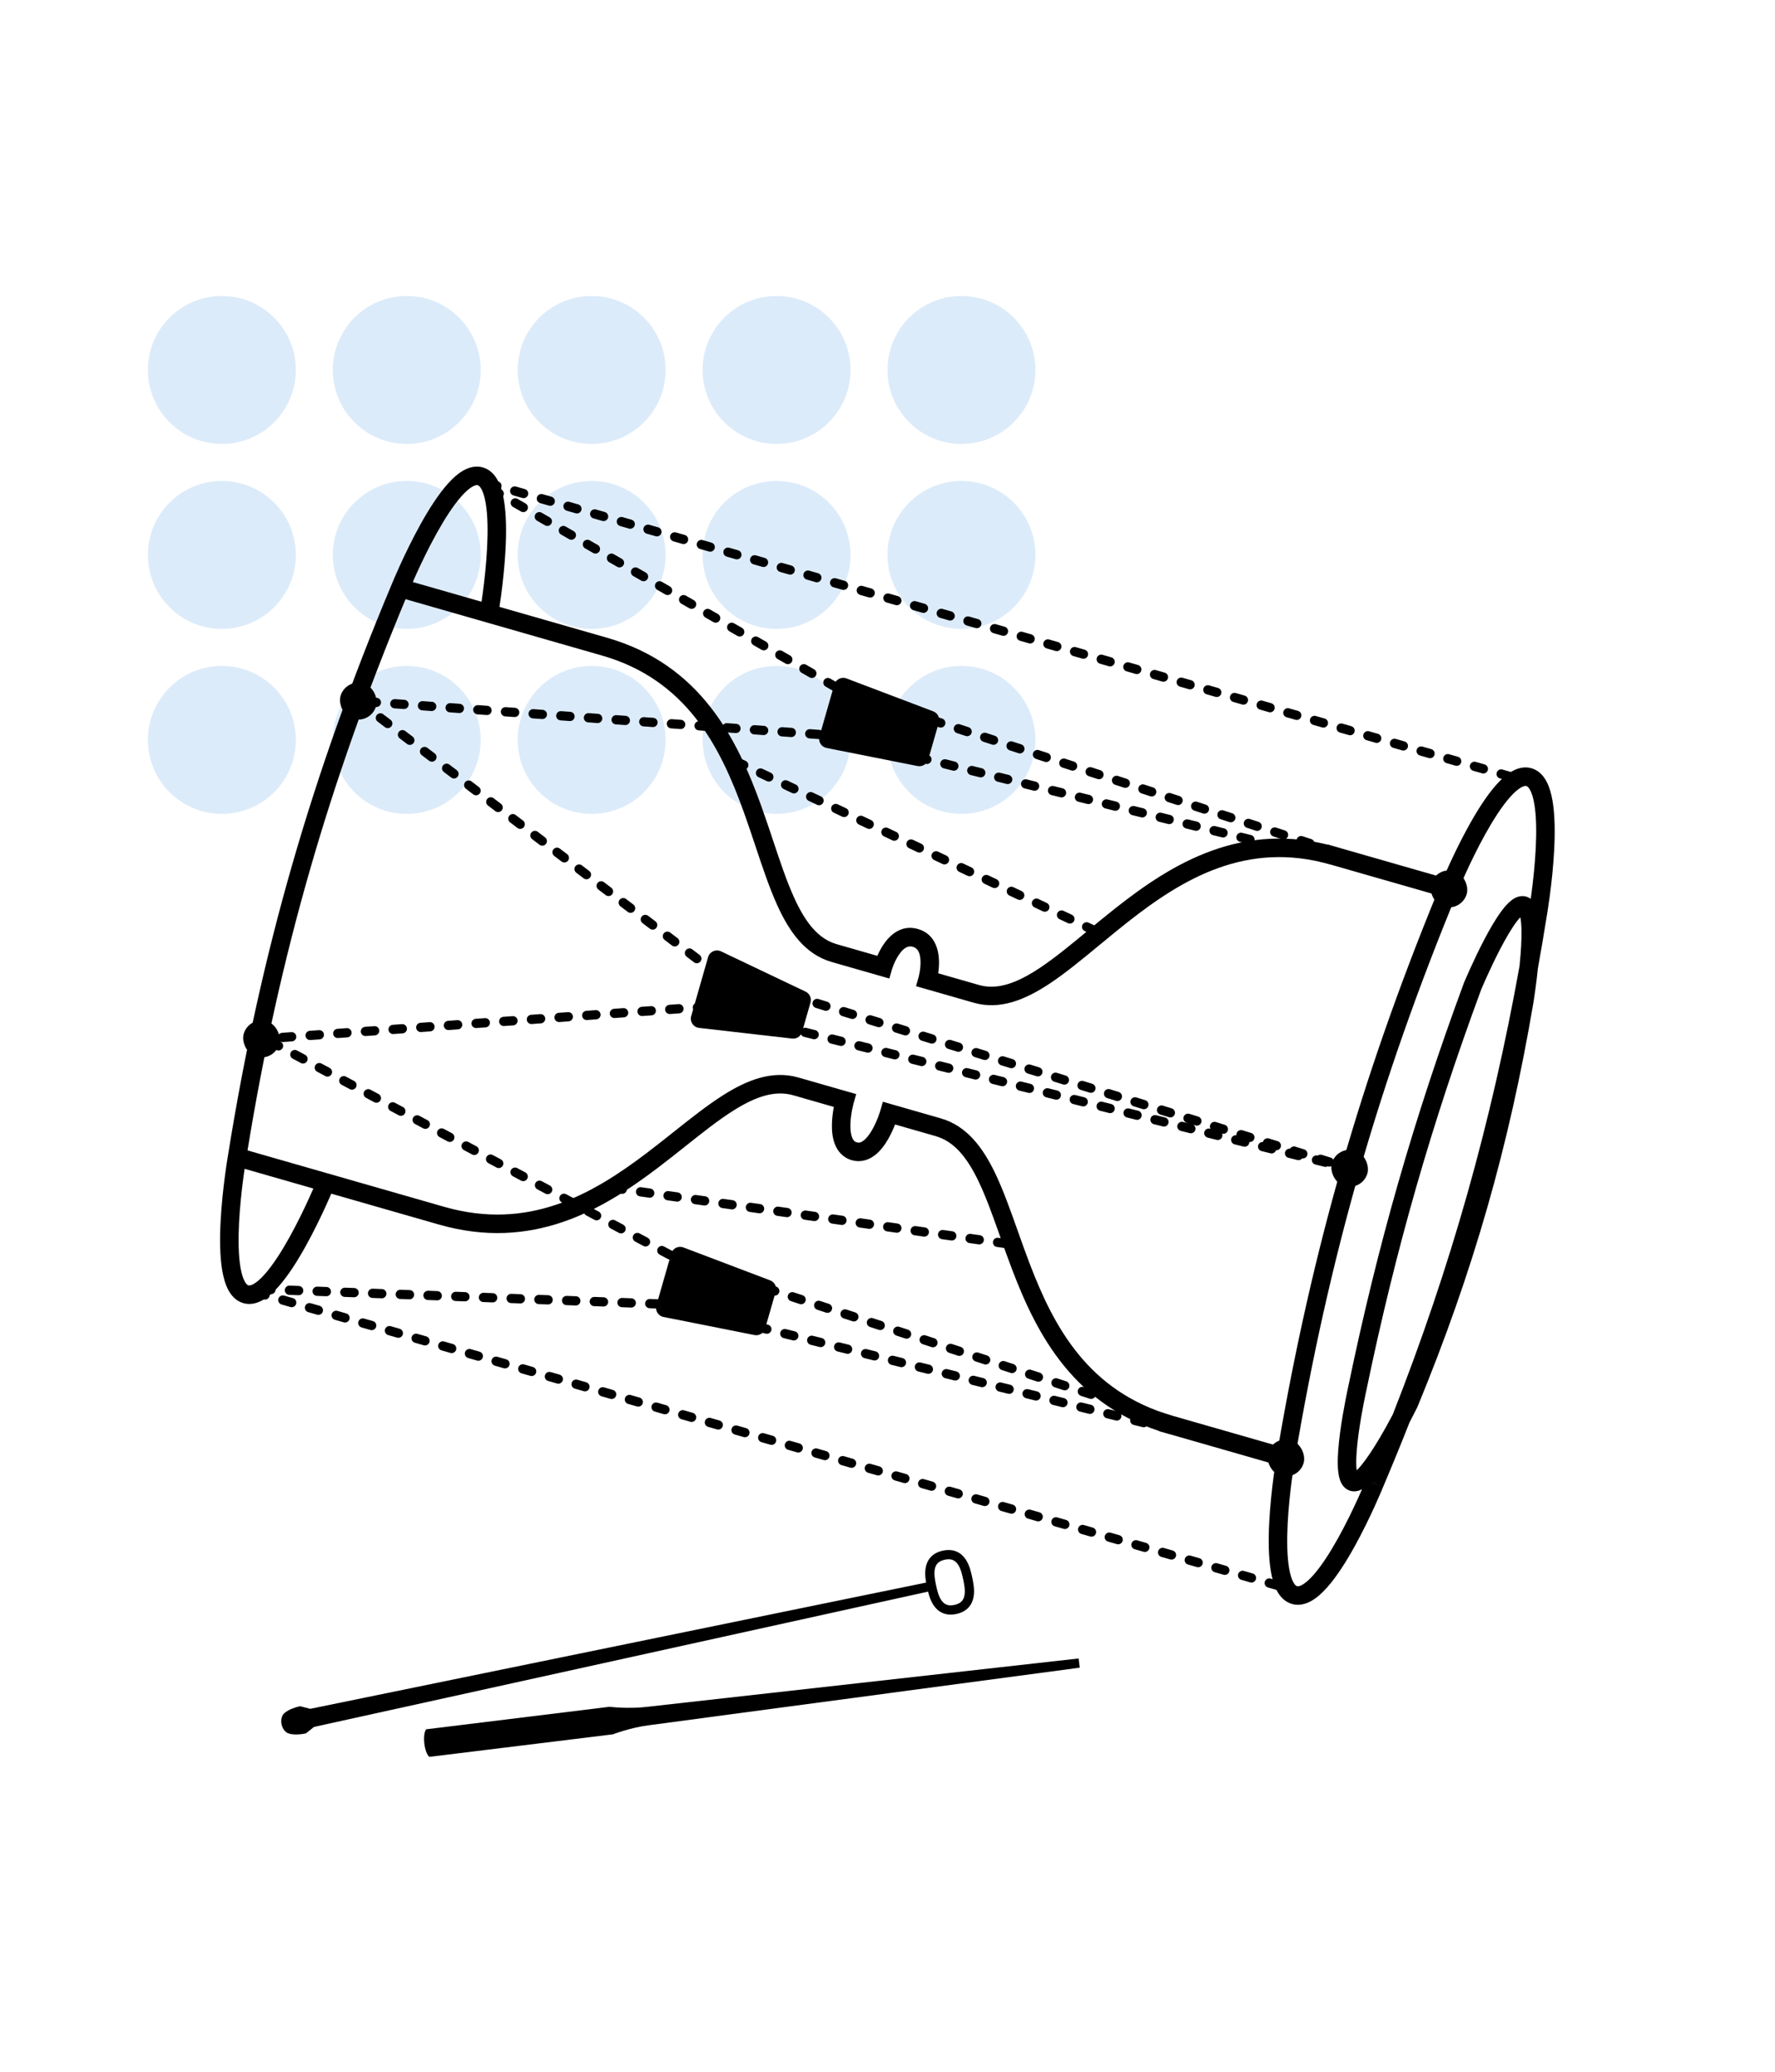 <svg width="192" height="224" viewBox="0 0 192 224" fill="none" xmlns="http://www.w3.org/2000/svg">
<g clip-path="url(#clip0)">
<path fill-rule="evenodd" clip-rule="evenodd" d="M16 40C16 35.582 19.582 32 24 32C28.418 32 32 35.582 32 40C32 44.418 28.418 48 24 48C19.582 48 16 44.418 16 40ZM36 40C36 35.582 39.582 32 44 32C48.418 32 52 35.582 52 40C52 44.418 48.418 48 44 48C39.582 48 36 44.418 36 40ZM64 52C59.582 52 56 55.582 56 60C56 64.418 59.582 68 64 68C68.418 68 72 64.418 72 60C72 55.582 68.418 52 64 52ZM56 40C56 35.582 59.582 32 64 32C68.418 32 72 35.582 72 40C72 44.418 68.418 48 64 48C59.582 48 56 44.418 56 40ZM84 52C79.582 52 76 55.582 76 60C76 64.418 79.582 68 84 68C88.418 68 92 64.418 92 60C92 55.582 88.418 52 84 52ZM76 40C76 35.582 79.582 32 84 32C88.418 32 92 35.582 92 40C92 44.418 88.418 48 84 48C79.582 48 76 44.418 76 40ZM64 72C59.582 72 56 75.582 56 80C56 84.418 59.582 88 64 88C68.418 88 72 84.418 72 80C72 75.582 68.418 72 64 72ZM36 60C36 55.582 39.582 52 44 52C48.418 52 52 55.582 52 60C52 64.418 48.418 68 44 68C39.582 68 36 64.418 36 60ZM24 52C19.582 52 16 55.582 16 60C16 64.418 19.582 68 24 68C28.418 68 32 64.418 32 60C32 55.582 28.418 52 24 52ZM16 80C16 75.582 19.582 72 24 72C28.418 72 32 75.582 32 80C32 84.418 28.418 88 24 88C19.582 88 16 84.418 16 80ZM44 72C39.582 72 36 75.582 36 80C36 84.418 39.582 88 44 88C48.418 88 52 84.418 52 80C52 75.582 48.418 72 44 72ZM76 80C76 75.582 79.582 72 84 72C88.418 72 92 75.582 92 80C92 84.418 88.418 88 84 88C79.582 88 76 84.418 76 80ZM104 52C99.582 52 96 55.582 96 60C96 64.418 99.582 68 104 68C108.418 68 112 64.418 112 60C112 55.582 108.418 52 104 52ZM96 40C96 35.582 99.582 32 104 32C108.418 32 112 35.582 112 40C112 44.418 108.418 48 104 48C99.582 48 96 44.418 96 40ZM104 72C99.582 72 96 75.582 96 80C96 84.418 99.582 88 104 88C108.418 88 112 84.418 112 80C112 75.582 108.418 72 104 72Z" fill="#DCEBF9"/>
<path fill-rule="evenodd" clip-rule="evenodd" d="M52.228 50.537C51.461 50.317 50.727 50.528 50.122 50.87C49.521 51.211 48.954 51.73 48.433 52.313C47.389 53.484 46.368 55.1 45.484 56.691C44.594 58.292 43.814 59.919 43.258 61.141C43.04 61.621 42.855 62.04 42.711 62.373L42.709 62.372L42.603 62.624L42.602 62.627C42.525 62.807 42.465 62.95 42.425 63.048C42.404 63.097 42.389 63.135 42.378 63.16L42.368 63.184L42.365 63.191C33.76 83.689 28.164 102.974 24.659 124.941L24.658 124.949L24.654 124.971C24.649 124.999 24.642 125.039 24.634 125.091C24.616 125.196 24.592 125.349 24.561 125.542C24.501 125.93 24.418 126.484 24.33 127.15C24.154 128.481 23.954 130.274 23.86 132.104C23.767 133.921 23.776 135.833 24.041 137.379C24.173 138.149 24.379 138.89 24.709 139.497C25.04 140.108 25.551 140.676 26.319 140.896C27.086 141.116 27.82 140.905 28.425 140.563C29.026 140.223 29.593 139.703 30.114 139.12C31.158 137.95 32.178 136.333 33.062 134.743C33.953 133.141 34.733 131.514 35.289 130.292C35.507 129.812 35.692 129.393 35.835 129.061L47.48 132.4C57.569 135.293 65.094 130.854 71.132 126.282C72.206 125.469 73.219 124.664 74.189 123.893L74.189 123.893L74.189 123.893L74.189 123.893L74.189 123.893C75.999 122.455 77.658 121.136 79.286 120.105C81.762 118.535 83.839 117.858 85.817 118.425L90.195 119.681C90.105 120.159 90.014 120.782 89.991 121.435C89.967 122.137 90.019 122.955 90.296 123.682C90.586 124.443 91.15 125.156 92.129 125.437C93.107 125.717 93.964 125.411 94.613 124.92C95.233 124.45 95.711 123.784 96.062 123.176C96.389 122.61 96.642 122.034 96.819 121.58L101.197 122.836C103.175 123.403 104.577 125.077 105.846 127.721C106.679 129.458 107.388 131.456 108.16 133.634L108.16 133.634C108.574 134.802 109.007 136.022 109.487 137.28C112.185 144.357 116.214 152.109 126.303 155.002L137.948 158.341C137.894 158.699 137.828 159.152 137.759 159.675C137.583 161.006 137.383 162.799 137.289 164.629C137.196 166.446 137.205 168.358 137.47 169.904C137.602 170.674 137.808 171.415 138.137 172.022C138.469 172.633 138.98 173.201 139.747 173.421C140.515 173.641 141.249 173.431 141.854 173.088C142.455 172.748 143.022 172.229 143.543 171.645C144.587 170.475 145.607 168.858 146.491 167.268C147.382 165.666 148.162 164.04 148.718 162.818C148.996 162.206 149.219 161.693 149.374 161.332C149.451 161.151 149.51 161.009 149.551 160.911L149.569 160.868L149.598 160.798L149.609 160.771L149.61 160.768L149.612 160.765C150.605 158.424 151.557 156.099 152.469 153.784C152.512 153.703 152.553 153.624 152.593 153.548C152.815 153.123 152.997 152.767 153.122 152.517C153.185 152.392 153.234 152.294 153.268 152.226L153.306 152.148L153.316 152.127L153.319 152.122L153.32 152.12L153.32 152.12C153.32 152.12 153.32 152.12 153.15 152.037L153.32 152.12L153.334 152.091L153.346 152.062C159.337 137.533 163.252 123.878 165.871 108.382L165.872 108.377L165.675 108.344C165.872 108.377 165.872 108.377 165.872 108.377L165.872 108.376L165.872 108.374L165.873 108.368L165.877 108.346L165.891 108.261C165.902 108.186 165.919 108.078 165.94 107.941C165.981 107.667 166.038 107.276 166.101 106.805C166.181 106.214 166.27 105.494 166.349 104.722C166.687 102.841 167.009 100.943 167.316 99.024L167.316 99.019L167.322 98.988C167.326 98.96 167.333 98.92 167.342 98.867C167.359 98.763 167.384 98.61 167.414 98.416C167.475 98.028 167.557 97.475 167.646 96.808C167.822 95.478 168.022 93.685 168.116 91.855C168.209 90.038 168.2 88.126 167.935 86.58C167.802 85.809 167.597 85.068 167.267 84.461C166.936 83.85 166.425 83.283 165.657 83.063C164.89 82.842 164.156 83.053 163.551 83.396C162.95 83.736 162.383 84.255 161.862 84.838C160.818 86.009 159.797 87.626 158.913 89.216C158.023 90.818 157.243 92.444 156.687 93.666C156.469 94.146 156.284 94.565 156.14 94.898L144.495 91.559C134.389 88.661 126.787 93.363 120.69 98.169C119.605 99.023 118.581 99.87 117.6 100.681L117.6 100.681C115.768 102.195 114.085 103.586 112.44 104.676C109.93 106.339 107.845 107.057 105.883 106.494L101.483 105.233C101.539 104.857 101.582 104.395 101.571 103.907C101.544 102.763 101.172 100.982 99.295 100.444C97.419 99.906 96.16 101.219 95.53 102.175C95.262 102.582 95.055 102.998 94.902 103.346L90.503 102.084C88.541 101.521 87.153 99.808 85.906 97.067C85.088 95.271 84.398 93.2 83.647 90.945C83.244 89.737 82.824 88.477 82.358 87.177C79.734 79.87 75.779 71.855 65.672 68.956L54.028 65.617C54.082 65.259 54.147 64.806 54.217 64.283C54.393 62.952 54.593 61.16 54.687 59.329C54.78 57.513 54.771 55.6 54.506 54.054C54.373 53.284 54.168 52.543 53.838 51.936C53.507 51.325 52.996 50.757 52.228 50.537ZM165.575 97.185C165.603 96.987 165.633 96.773 165.663 96.546C165.835 95.246 166.028 93.51 166.118 91.752C166.209 89.981 166.191 88.244 165.963 86.918C165.849 86.252 165.692 85.751 165.509 85.415C165.329 85.083 165.18 85.006 165.106 84.985C165.033 84.964 164.865 84.95 164.536 85.136C164.203 85.325 163.804 85.666 163.355 86.17C162.459 87.174 161.523 88.637 160.661 90.188C159.806 91.726 159.051 93.301 158.507 94.494C158.236 95.09 158.019 95.589 157.87 95.937C157.796 96.112 157.739 96.249 157.7 96.341L157.657 96.446L157.646 96.472L157.643 96.478L157.643 96.48L157.643 96.48L157.643 96.48L157.64 96.486C149.202 116.875 143.71 136.027 140.062 157.789L140.061 157.796L140.061 157.796L140.061 157.796L140.061 157.797L140.059 157.804L140.055 157.832L140.036 157.944C140.019 158.043 139.996 158.189 139.966 158.376C139.908 158.751 139.828 159.289 139.742 159.938C139.57 161.238 139.376 162.973 139.286 164.731C139.196 166.503 139.214 168.239 139.441 169.566C139.555 170.231 139.713 170.732 139.895 171.069C140.076 171.401 140.225 171.478 140.299 171.499C140.372 171.52 140.54 171.534 140.869 171.348C141.202 171.159 141.601 170.818 142.05 170.314C142.946 169.31 143.881 167.846 144.743 166.296C145.599 164.757 146.354 163.183 146.897 161.989C147.063 161.625 147.208 161.298 147.33 161.018C146.994 161.195 146.55 161.328 146.064 161.188C145.361 160.987 145.059 160.366 144.928 159.963C144.784 159.521 144.726 158.994 144.709 158.472C144.673 157.412 144.796 156.092 144.964 154.839C145.133 153.574 145.356 152.33 145.535 151.406C145.624 150.942 145.703 150.557 145.76 150.287C145.789 150.152 145.812 150.046 145.828 149.973L145.846 149.889L145.851 149.867L145.851 149.867C149.027 134.559 152.935 120.93 158.354 106.265L158.362 106.245L158.37 106.226L159.292 106.612C158.37 106.226 158.37 106.226 158.37 106.225L158.37 106.225L158.371 106.223L158.373 106.218L158.382 106.197L158.416 106.117C158.445 106.048 158.488 105.948 158.543 105.82C158.653 105.566 158.812 105.204 159.008 104.771C159.4 103.907 159.941 102.755 160.539 101.614C161.131 100.483 161.799 99.322 162.445 98.462C162.764 98.037 163.115 97.635 163.485 97.35C163.817 97.093 164.404 96.747 165.091 96.944C165.279 96.998 165.439 97.083 165.575 97.185ZM148.319 160.235L149.609 160.771L148.688 160.38L148.322 160.232C148.321 160.233 148.32 160.234 148.319 160.235ZM164.368 104.443C161.312 121.432 156.939 136.96 150.649 152.947C150.236 153.727 149.712 154.682 149.151 155.622C148.503 156.708 147.827 157.737 147.229 158.455C147.05 158.67 146.89 158.842 146.752 158.973C146.731 158.818 146.715 158.629 146.707 158.405C146.678 157.516 146.782 156.329 146.946 155.105C147.109 153.892 147.323 152.689 147.498 151.786C147.585 151.335 147.662 150.961 147.717 150.7C147.745 150.57 147.767 150.468 147.782 150.399L147.799 150.321L147.803 150.302L147.804 150.297L147.804 150.296L147.804 150.296L147.805 150.296L147.806 150.288L147.808 150.281C150.962 135.074 154.841 121.545 160.223 106.979L160.225 106.974L160.256 106.9C160.284 106.835 160.325 106.738 160.378 106.615C160.485 106.369 160.64 106.017 160.83 105.596C161.212 104.752 161.737 103.638 162.31 102.542C162.889 101.437 163.497 100.391 164.044 99.663C164.196 99.46 164.333 99.297 164.452 99.171C164.486 99.341 164.516 99.552 164.538 99.805C164.616 100.712 164.577 101.921 164.482 103.165C164.449 103.596 164.41 104.026 164.368 104.443ZM52.088 65.061C52.133 64.763 52.182 64.412 52.234 64.021C52.406 62.721 52.599 60.985 52.689 59.227C52.78 57.456 52.762 55.719 52.535 54.393C52.42 53.727 52.263 53.226 52.081 52.89C51.9 52.558 51.751 52.481 51.677 52.46C51.604 52.439 51.436 52.425 51.107 52.611C50.774 52.799 50.375 53.141 49.926 53.645C49.03 54.649 48.094 56.112 47.233 57.662C46.377 59.201 45.622 60.775 45.079 61.969C44.915 62.328 44.772 62.652 44.651 62.929L52.088 65.061ZM33.896 128.505L26.458 126.372C26.414 126.671 26.365 127.021 26.313 127.412C26.141 128.713 25.948 130.448 25.857 132.206C25.767 133.977 25.785 135.714 26.012 137.04C26.127 137.706 26.284 138.207 26.466 138.543C26.647 138.875 26.796 138.952 26.87 138.973C26.943 138.994 27.111 139.009 27.44 138.822C27.773 138.634 28.172 138.292 28.621 137.788C29.517 136.784 30.453 135.321 31.314 133.771C32.17 132.232 32.925 130.658 33.468 129.464C33.632 129.105 33.775 128.782 33.896 128.505ZM92.339 119.262L92.341 119.256L92.341 119.256L92.341 119.255L92.341 119.255L92.341 119.255L92.616 118.295L91.655 118.019L86.368 116.503C83.54 115.692 80.824 116.762 78.215 118.415C76.502 119.501 74.694 120.937 72.824 122.422L72.824 122.422L72.823 122.423C71.872 123.178 70.904 123.946 69.925 124.688C64.005 129.17 57.167 133.097 48.031 130.477L26.775 124.382C30.215 103.232 35.628 84.564 43.867 64.784L65.121 70.879C74.239 73.494 77.893 80.663 80.475 87.853C80.902 89.042 81.305 90.248 81.7 91.433L81.7 91.433L81.7 91.433L81.7 91.433L81.7 91.433C82.476 93.76 83.226 96.008 84.085 97.896C85.391 100.764 87.107 103.191 89.951 104.007L95.238 105.523L96.2 105.798L96.475 104.839L96.475 104.839L96.475 104.838L96.475 104.837L96.475 104.837L96.476 104.836L96.482 104.814C96.489 104.793 96.499 104.76 96.514 104.716C96.544 104.628 96.589 104.499 96.651 104.345C96.777 104.033 96.962 103.638 97.201 103.275C97.724 102.481 98.217 102.215 98.744 102.367C99.271 102.518 99.549 103.004 99.572 103.954C99.582 104.39 99.529 104.822 99.47 105.153C99.442 105.317 99.412 105.45 99.39 105.54C99.38 105.585 99.371 105.619 99.365 105.641L99.359 105.662L99.359 105.664L99.359 105.664L99.359 105.665L99.359 105.665L99.359 105.666L99.084 106.625L100.045 106.901L105.332 108.417C108.176 109.232 110.918 108.083 113.545 106.343C115.274 105.197 117.101 103.688 118.992 102.126L118.992 102.126L118.995 102.125C119.957 101.33 120.936 100.521 121.928 99.739C127.927 95.01 134.826 90.867 143.944 93.481L155.366 96.756C147.252 116.555 141.887 135.265 138.276 156.355L126.855 153.079C117.718 150.46 114.001 143.506 111.356 136.568C110.918 135.42 110.505 134.256 110.098 133.111C109.299 130.86 108.526 128.684 107.649 126.855C106.313 124.07 104.577 121.724 101.748 120.913L96.461 119.397L95.5 119.121L95.225 120.082L95.225 120.082L95.225 120.082L95.225 120.082L95.225 120.083L95.223 120.089L95.213 120.121C95.21 120.13 95.207 120.142 95.203 120.155C95.199 120.166 95.196 120.177 95.192 120.19L95.171 120.254C95.133 120.371 95.075 120.541 94.998 120.744C94.842 121.154 94.617 121.68 94.331 122.175C94.037 122.683 93.719 123.088 93.406 123.326C93.12 123.542 92.903 123.578 92.68 123.514C92.457 123.45 92.293 123.305 92.165 122.97C92.025 122.602 91.97 122.09 91.99 121.504C92.01 120.932 92.097 120.367 92.183 119.937C92.225 119.724 92.266 119.549 92.296 119.429L92.311 119.367C92.319 119.337 92.325 119.312 92.33 119.294L92.339 119.262ZM164.812 98.864C164.812 98.865 164.807 98.868 164.798 98.871C164.808 98.865 164.812 98.864 164.812 98.864ZM164.309 98.72C164.309 98.721 164.312 98.725 164.318 98.733C164.315 98.728 164.313 98.724 164.311 98.722C164.31 98.721 164.31 98.72 164.309 98.72ZM146.373 159.261C146.373 159.261 146.377 159.259 146.385 159.256C146.377 159.26 146.373 159.261 146.373 159.261ZM146.861 159.424C146.866 159.432 146.869 159.437 146.868 159.438C146.868 159.438 146.866 159.434 146.861 159.424Z" fill="black"/>
<path d="M38.759 75.803L77.192 105.029L145.99 126.317L76.09 108.874L28.285 112.331" stroke="black" stroke-miterlimit="1.888" stroke-linecap="round" stroke-dasharray="1 2"/>
<path d="M29.246 112.607L73.454 136.206L139.092 157.629L72.076 141.013L28.328 139.391" stroke="black" stroke-miterlimit="1.888" stroke-linecap="round" stroke-dasharray="1 2"/>
<path d="M53.135 52.878L91.094 74.686L156.732 96.108L89.716 79.492L38.759 75.803" stroke="black" stroke-miterlimit="1.888" stroke-linecap="round" stroke-dasharray="1 2"/>
<path d="M66.318 128.439L109.306 134.524" stroke="black" stroke-miterlimit="1.888" stroke-linecap="round" stroke-dasharray="1 2"/>
<path d="M79.549 82.298L118.954 100.879" stroke="black" stroke-miterlimit="1.888" stroke-linecap="round" stroke-dasharray="1 2"/>
<path d="M52.792 52.259L163.337 83.958" stroke="black" stroke-miterlimit="1.888" stroke-linecap="round" stroke-dasharray="1 2"/>
<path d="M27.709 139.734L138.254 171.433" stroke="black" stroke-miterlimit="1.888" stroke-linecap="round" stroke-dasharray="1 2"/>
<path d="M74.765 109.867L76.594 103.485C76.765 102.891 77.428 102.592 77.986 102.858L87.139 107.216C87.58 107.426 87.805 107.925 87.67 108.395L86.759 111.573C86.624 112.042 86.17 112.346 85.684 112.29L75.612 111.136C74.998 111.066 74.594 110.461 74.765 109.867Z" fill="black"/>
<path d="M71 141.134L72.606 135.534C72.767 134.971 73.375 134.667 73.922 134.874L83.305 138.432C83.791 138.616 84.055 139.142 83.912 139.642L82.765 143.641C82.622 144.141 82.119 144.447 81.609 144.346L71.767 142.391C71.193 142.277 70.839 141.697 71 141.134Z" fill="black"/>
<path d="M88.641 79.614L90.247 74.013C90.408 73.451 91.016 73.146 91.563 73.353L100.946 76.911C101.432 77.095 101.696 77.622 101.553 78.121L100.406 82.12C100.263 82.62 99.76 82.927 99.25 82.825L89.407 80.87C88.834 80.756 88.48 80.176 88.641 79.614Z" fill="black"/>
<rect x="26.913" y="109.858" width="4" height="4" rx="2" transform="rotate(16 26.913 109.858)" fill="black"/>
<rect width="4" height="4" rx="2" transform="matrix(0.961 0.276 -0.276 0.961 37.388 73.33)" fill="black"/>
<rect x="144.618" y="123.843" width="4" height="4" rx="2" transform="rotate(16 144.618 123.843)" fill="black"/>
<rect width="4" height="4" rx="2" transform="matrix(0.961 0.276 -0.276 0.961 155.361 93.634)" fill="black"/>
<rect width="4" height="4" rx="2" transform="matrix(0.961 0.276 -0.276 0.961 137.72 155.155)" fill="black"/>
<path fill-rule="evenodd" clip-rule="evenodd" d="M101.253 171.392C101.145 170.886 101.016 170.248 101.111 169.695C101.157 169.431 101.251 169.212 101.404 169.043C101.555 168.876 101.796 168.721 102.2 168.635C102.604 168.549 102.888 168.593 103.093 168.684C103.303 168.776 103.477 168.938 103.626 169.16C103.939 169.626 104.08 170.263 104.187 170.768C104.295 171.274 104.424 171.912 104.329 172.465C104.283 172.729 104.19 172.948 104.036 173.118C103.885 173.284 103.644 173.44 103.24 173.525C102.836 173.611 102.552 173.568 102.347 173.477C102.137 173.384 101.963 173.223 101.814 173C101.502 172.534 101.36 171.898 101.253 171.392ZM101.992 167.657C101.418 167.779 100.978 168.024 100.663 168.371C100.351 168.716 100.195 169.126 100.126 169.525C99.995 170.284 100.167 171.096 100.269 171.572L100.269 171.572L100.275 171.6L100.281 171.628L100.281 171.628C100.382 172.104 100.554 172.916 100.983 173.556C101.208 173.893 101.517 174.203 101.943 174.391C102.371 174.581 102.874 174.626 103.448 174.504C104.022 174.382 104.462 174.136 104.777 173.789C105.089 173.444 105.245 173.034 105.314 172.635C105.445 171.876 105.273 171.065 105.171 170.588L105.171 170.588L105.165 170.56L105.16 170.533L105.16 170.533C105.058 170.056 104.886 169.244 104.457 168.604C104.232 168.268 103.923 167.957 103.498 167.769C103.069 167.579 102.566 167.535 101.992 167.657ZM30.618 185.383C30.233 185.976 30.441 186.955 31.034 187.34C31.034 187.34 31.627 187.725 33.094 187.413L33.968 186.716L100.378 172.089L100.17 171.111L33.552 184.76L32.47 184.479C31.003 184.79 30.618 185.383 30.618 185.383Z" fill="black"/>
<path d="M46.446 189.953C45.889 189.518 45.664 187.53 46.099 186.973L65.931 184.538C65.931 184.538 67.977 184.791 69.962 184.547L116.673 179.315L116.795 180.308L70.206 186.532C68.221 186.776 66.297 187.516 66.297 187.516L46.446 189.953Z" fill="black"/>
</g>
<defs>
<clipPath id="clip0">
<rect width="192" height="224" fill="white"/>
</clipPath>
</defs>
</svg>
